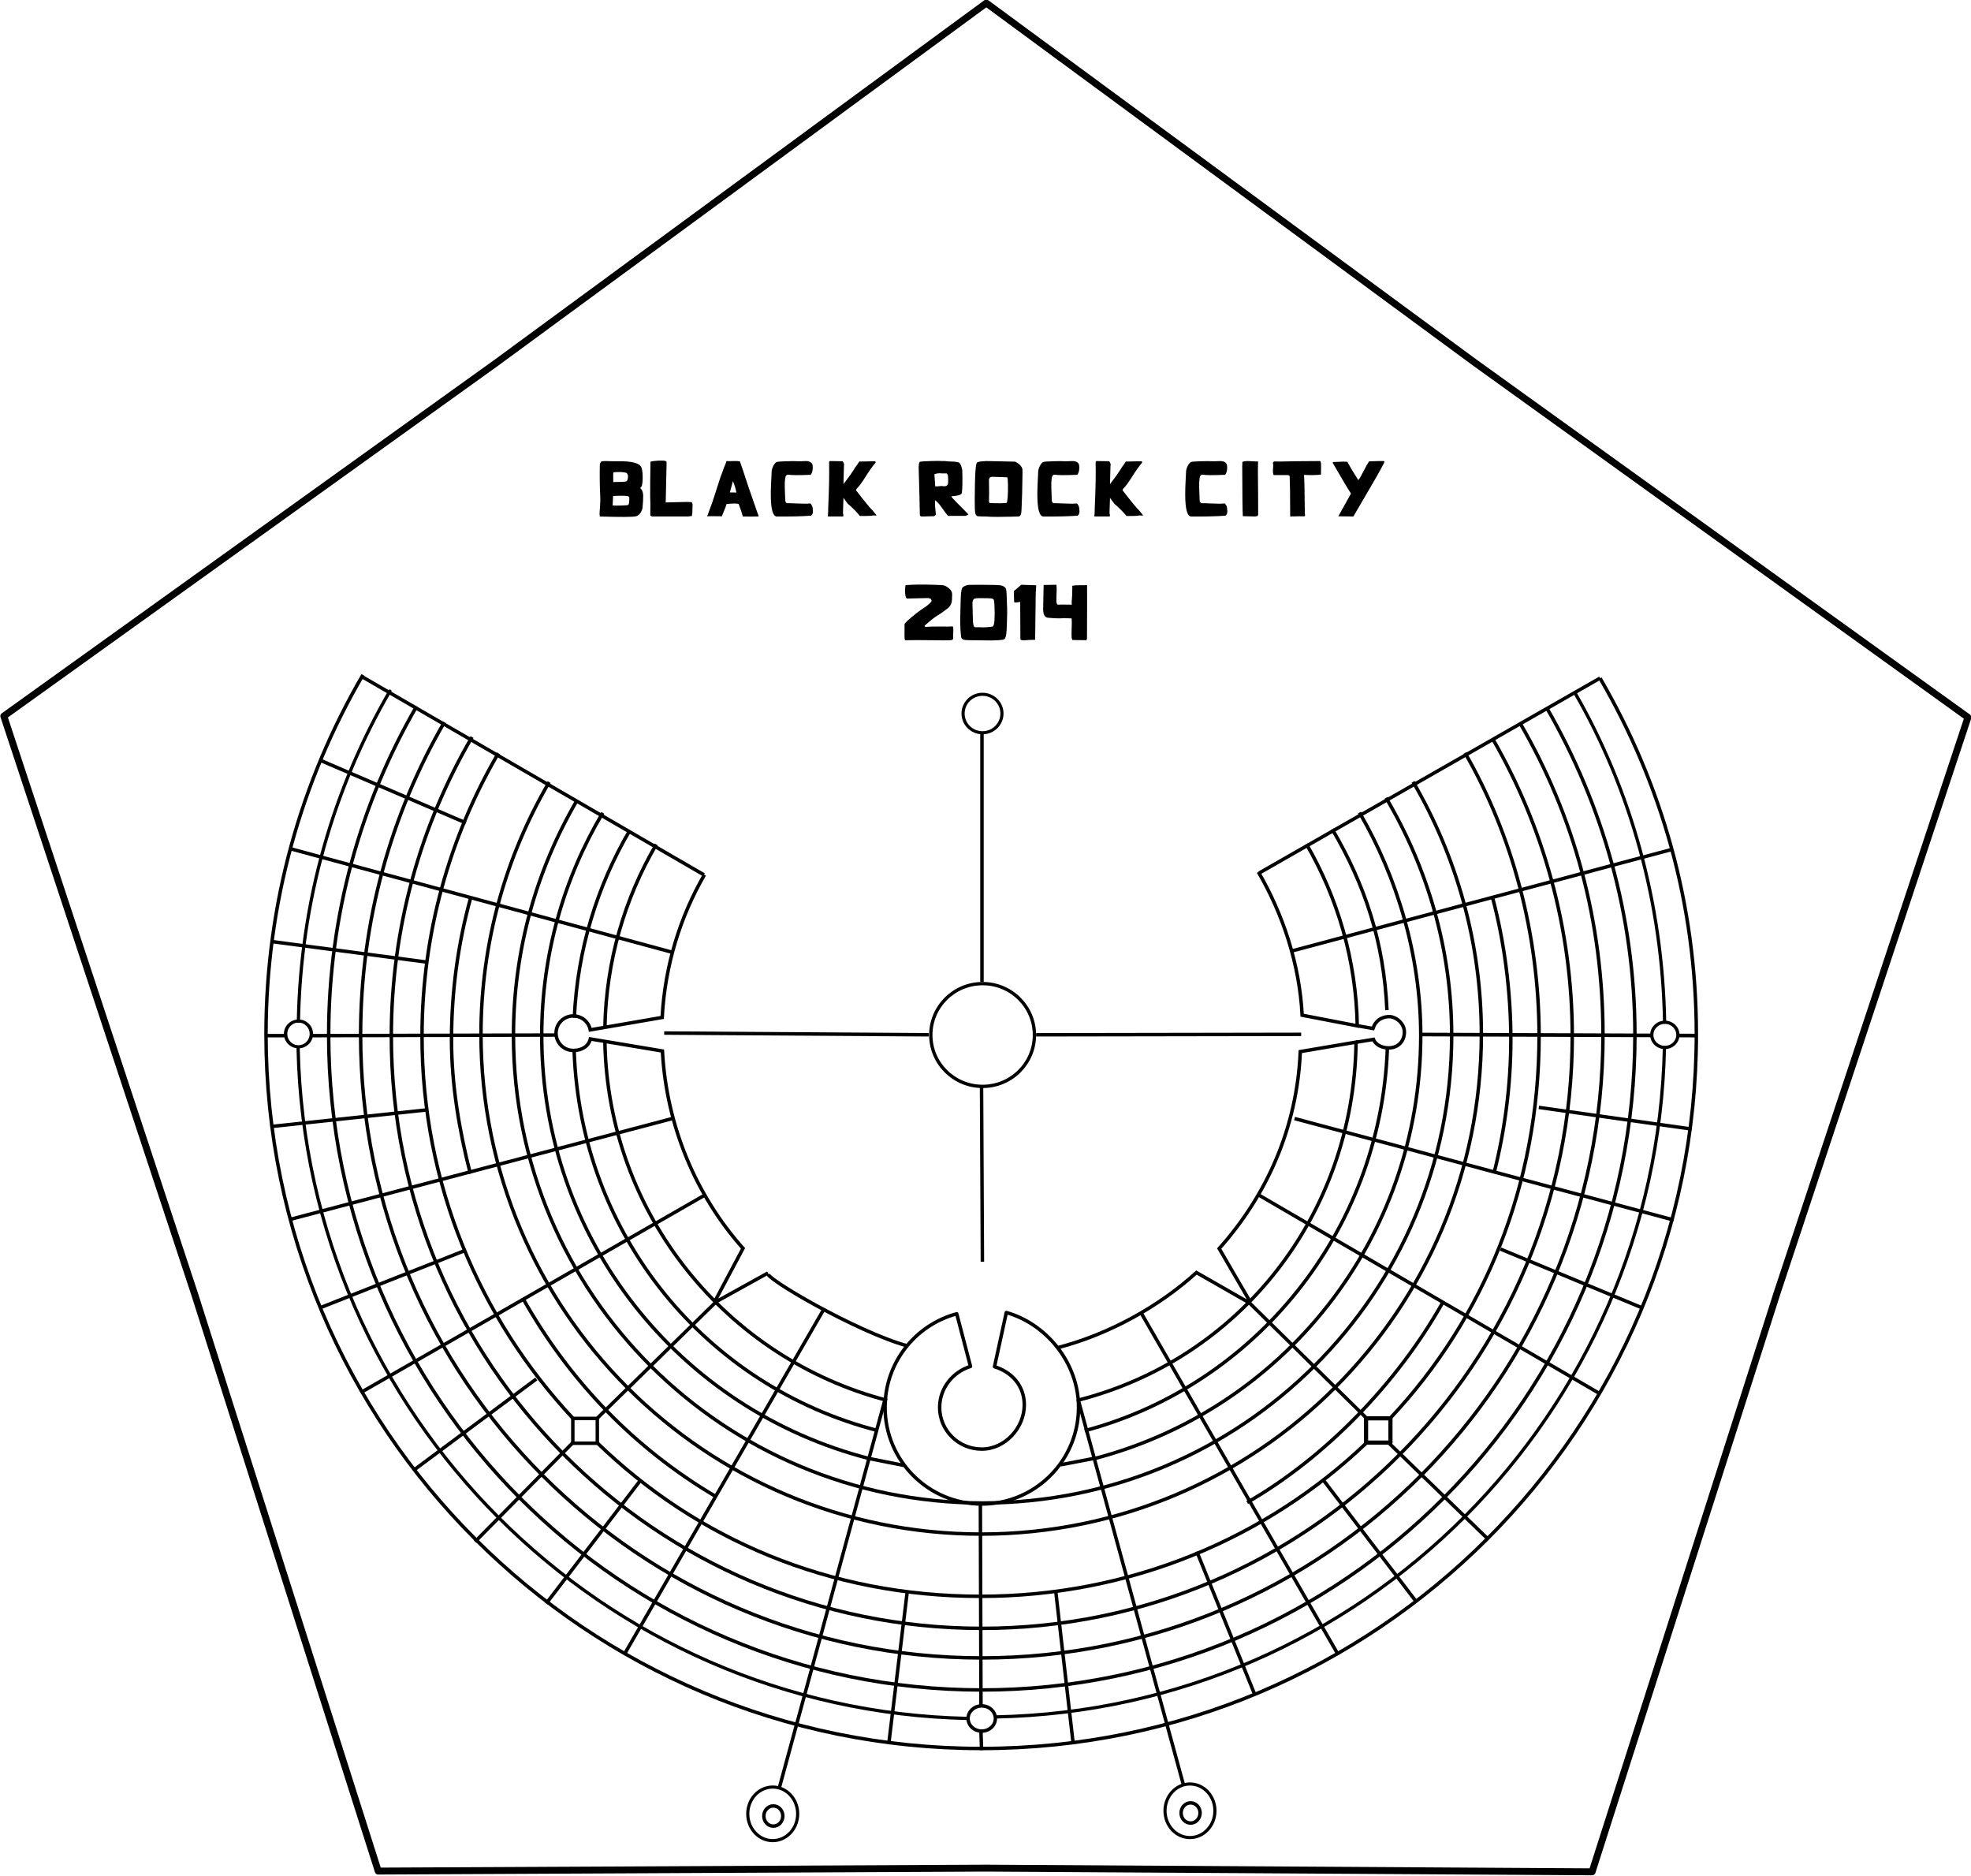 <?xml version="1.0" encoding="UTF-8" standalone="no"?>
<!-- Created with Inkscape (http://www.inkscape.org/) -->

<svg
   xmlns:dc="http://purl.org/dc/elements/1.1/"
   xmlns:cc="http://creativecommons.org/ns#"
   xmlns:rdf="http://www.w3.org/1999/02/22-rdf-syntax-ns#"
   xmlns:svg="http://www.w3.org/2000/svg"
   xmlns="http://www.w3.org/2000/svg"
   xmlns:sodipodi="http://sodipodi.sourceforge.net/DTD/sodipodi-0.dtd"
   xmlns:inkscape="http://www.inkscape.org/namespaces/inkscape"
   width="569.09"
   height="541.536"
   id="svg2"
   version="1.1"
   inkscape:version="0.48.2 r9819"
   sodipodi:docname="brc.svg">
  <defs
     id="defs4" />
  <sodipodi:namedview
     id="base"
     pagecolor="#ffffff"
     bordercolor="#666666"
     borderopacity="1.0"
     inkscape:pageopacity="0.0"
     inkscape:pageshadow="2"
     inkscape:zoom="2"
     inkscape:cx="193.97826"
     inkscape:cy="471.88607"
     inkscape:document-units="px"
     inkscape:current-layer="layer1"
     showgrid="false"
     inkscape:snap-global="false"
     inkscape:window-width="1231"
     inkscape:window-height="756"
     inkscape:window-x="49"
     inkscape:window-y="0"
     inkscape:window-maximized="1"
     showguides="true"
     inkscape:guide-bbox="true"
     fit-margin-top="0"
     fit-margin-left="0"
     fit-margin-right="0"
     fit-margin-bottom="0" />
  <g
     inkscape:label="Layer 1"
     inkscape:groupmode="layer"
     id="layer1"
     transform="translate(68.276,-403.649)">
    <g
       id="g4227">
      <path
         sodipodi:nodetypes="ccccccccccsccccccsccccssscccc"
         inkscape:connector-curvature="0"
         id="path3778"
         d="m 308.943,647.335 c 8.992,15.483 14.34,33.453 14.668,52.44 l -15.913,-3.065 c -0.768,-14.809 -5.556,-29.157 -12.642,-41.341 m -173.849,-7.952 c -9.128,15.604 -14.488,33.68 -14.833,52.98 m 1.5e-4,3.975 c 0.893,49.829 35.219,91.497 81.498,103.523 m 55.236,-0.083 c 46.343,-11.853 79.506,-53.24 80.152,-103.326 l -16.105,2.731 c -0.923,22.083 -9.748,41.559 -23.413,56.853 l 8.631,14.837 m -0.357,0.58 -14.836,-8.49 c -10.827,9.831 -25.182,17.786 -39.852,21.627 m -43.663,-0.478 c -14.312,-3.882 -42.056,-19.992 -40.198,-21.02 l -15.252,8.442 m -3.1,-123.398 c -7.058,12.239 -11.399,26.244 -12.197,41.188 l -20.757,3.588 c -0.432,-2.275 -2.465,-4.031 -4.907,-4.031 -2.753,0 -4.986,2.232 -4.986,4.986 0,2.753 2.232,4.986 4.986,4.986 2.305,0 4.371,-1.059 4.927,-3.321 l 20.803,3.477 c 1.162,21.683 9.718,41.765 23.276,56.969 l -8.041,15.114"
         style="fill:none;stroke:#000000;stroke-width:1;stroke-miterlimit:4;stroke-opacity:1;stroke-dasharray:none" />
      <path
         sodipodi:nodetypes="csccsc"
         inkscape:connector-curvature="0"
         id="path3782"
         d="m 324.249,638.226 c 10.848,18.619 17.691,41.259 17.691,64.334 0,58.784 -39.904,108.1 -94.5,122.22 m -64.655,-0.063 C 128.004,810.723 88.14,761.475 88.14,702.56 c 0,-23.467 6.424,-45.441 17.617,-64.271"
         style="fill:none;stroke:#000000;stroke-width:1;stroke-miterlimit:4;stroke-opacity:1;stroke-dasharray:none" />
      <path
         sodipodi:nodetypes="csssc"
         inkscape:connector-curvature="0"
         id="path3790"
         d="m 331.914,633.958 c 11.885,20.074 18.956,43.608 18.956,68.603 0,74.537 -60.641,134.961 -135.445,134.961 -74.804,0 -135.445,-60.424 -135.445,-134.961 0,-24.734 6.677,-47.913 18.333,-67.847"
         style="fill:none;stroke:#000000;stroke-width:1;stroke-miterlimit:4;stroke-opacity:1;stroke-dasharray:none" />
      <path
         sodipodi:nodetypes="csssc"
         inkscape:connector-curvature="0"
         id="path3792"
         d="m 339.724,629.342 c 12.454,21.328 19.716,46.388 19.716,72.861 0,79.691 -64.659,144.292 -144.419,144.292 -79.761,0 -144.419,-64.602 -144.419,-144.292 0,-26.545 7.174,-51.416 19.691,-72.783"
         style="fill:none;stroke:#000000;stroke-width:1;stroke-miterlimit:4;stroke-opacity:1;stroke-dasharray:none" />
      <path
         sodipodi:nodetypes="csccccccsc"
         inkscape:connector-curvature="0"
         id="path3794"
         d="m 362.553,662.309 c 3.511,12.937 5.398,27.553 5.398,41.501 0,13.108 -1.766,26.337 -4.851,38.481 m -14.786,37.306 c -13.176,23.407 -34.032,44.852 -56.486,57.761 M 138.26,835.564 C 114.879,821.729 96.133,802.319 82.626,778.318 M 67.519,742.45 c -3.132,-12.23 -5.429,-25.429 -5.429,-38.64 0,-14.188 1.921,-27.926 5.517,-40.967"
         style="fill:none;stroke:#000000;stroke-width:1;stroke-miterlimit:4;stroke-opacity:1;stroke-dasharray:none" />
      <path
         sodipodi:nodetypes="csccsccsc"
         inkscape:connector-curvature="0"
         id="path3800"
         d="m 354.738,621.006 c 13.672,23.756 21.369,52.334 21.369,81.734 0,42.916 -15.825,81.416 -42.909,110.23 m -6.891,7.162 c -28.937,27.658 -68.334,44.329 -111.466,44.329 -43.577,0 -81.914,-16.362 -110.785,-44.408 m -6.972,-7.044 C 70.125,784.103 53.577,745.442 53.577,702.74 c 0,-29.78 8.027,-57.68 22.028,-81.643"
         style="fill:none;stroke:#000000;stroke-width:1;stroke-miterlimit:4;stroke-opacity:1;stroke-dasharray:none" />
      <path
         sodipodi:nodetypes="csssc"
         inkscape:connector-curvature="0"
         id="path3802"
         d="m 362.649,616.823 c 14.57,25.188 23.038,54.701 23.038,85.916 0,94.424 -76.33,170.97 -170.487,170.97 -94.158,0 -170.487,-76.546 -170.487,-170.97 0,-31.491 8.49,-60.994 23.3,-86.332"
         style="fill:none;stroke:#000000;stroke-width:1;stroke-miterlimit:4;stroke-opacity:1;stroke-dasharray:none" />
      <path
         sodipodi:nodetypes="csssc"
         inkscape:connector-curvature="0"
         id="path3804"
         d="m 370.74,612.614 c 15.383,26.533 23.814,56.866 23.814,89.768 0,99.335 -80.3,179.862 -179.355,179.862 -99.055,0 -179.355,-80.527 -179.355,-179.862 0,-32.891 8.804,-63.72 24.177,-90.247"
         style="fill:none;stroke:#000000;stroke-width:1;stroke-miterlimit:4;stroke-opacity:1;stroke-dasharray:none" />
      <path
         sodipodi:nodetypes="csssc"
         inkscape:connector-curvature="0"
         id="path3806"
         d="m 378.383,608.105 c 15.991,27.781 25.393,59.894 25.393,94.277 0,104.443 -84.429,189.11 -188.577,189.11 -104.148,0 -188.577,-84.668 -188.577,-189.11 0,-34.545 9.236,-66.926 25.367,-94.796"
         style="fill:none;stroke:#000000;stroke-width:1;stroke-miterlimit:4;stroke-opacity:1;stroke-dasharray:none" />
      <path
         sodipodi:nodetypes="csssc"
         inkscape:connector-curvature="0"
         id="path3810"
         d="m 393.712,599.442 c 17.678,30.395 27.8,65.082 27.8,102.762 0,113.872 -92.449,206.183 -206.491,206.183 -114.042,0 -206.491,-92.311 -206.491,-206.183 0,-37.81 10.193,-73.244 27.984,-103.71"
         style="fill:none;stroke:#000000;stroke-width:1;stroke-miterlimit:4;stroke-opacity:1;stroke-dasharray:none" />
      <path
         inkscape:connector-curvature="0"
         id="path3844"
         d="m 295.321,655.648 98.393,-56.25 0,0"
         style="fill:none;stroke:#000000;stroke-width:1;stroke-linecap:butt;stroke-linejoin:miter;stroke-miterlimit:4;stroke-opacity:1;stroke-dasharray:none" />
      <path
         inkscape:connector-curvature="0"
         id="path3846"
         d="M 304.786,678.148 414.429,648.862"
         style="fill:none;stroke:#000000;stroke-width:1;stroke-linecap:butt;stroke-linejoin:miter;stroke-miterlimit:4;stroke-opacity:1;stroke-dasharray:none" />
      <path
         sodipodi:nodetypes="cccc"
         inkscape:connector-curvature="0"
         id="path3848"
         d="m 342.132,702.28 66.421,0.257 m 7.999,0.03 4.907,0.02"
         style="fill:none;stroke:#000000;stroke-width:1.05;stroke-linecap:butt;stroke-linejoin:miter;stroke-miterlimit:4;stroke-opacity:1;stroke-dasharray:none" />
      <path
         inkscape:connector-curvature="0"
         id="path3850"
         d="m 376.036,723.326 44.107,6.25"
         style="fill:none;stroke:#000000;stroke-width:1;stroke-linecap:butt;stroke-linejoin:miter;stroke-miterlimit:4;stroke-opacity:1;stroke-dasharray:none" />
      <path
         inkscape:connector-curvature="0"
         id="path3852"
         d="M 414.964,755.826 305.5,726.541"
         style="fill:none;stroke:#000000;stroke-width:1;stroke-linecap:butt;stroke-linejoin:miter;stroke-miterlimit:4;stroke-opacity:1;stroke-dasharray:none" />
      <path
         inkscape:connector-curvature="0"
         id="path3854"
         d="m 364.964,764.219 40.893,16.964"
         style="fill:none;stroke:#000000;stroke-width:1;stroke-linecap:butt;stroke-linejoin:miter;stroke-miterlimit:4;stroke-opacity:1;stroke-dasharray:none" />
      <path
         inkscape:connector-curvature="0"
         id="path3856"
         d="m 393.714,806.005 -98.75,-57.5"
         style="fill:none;stroke:#000000;stroke-width:1;stroke-linecap:butt;stroke-linejoin:miter;stroke-miterlimit:4;stroke-opacity:1;stroke-dasharray:none" />
      <path
         sodipodi:nodetypes="cc"
         inkscape:connector-curvature="0"
         id="path3858"
         d="m 291.75,779.041 34.584,34.043"
         style="fill:none;stroke:#000000;stroke-width:1;stroke-linecap:butt;stroke-linejoin:miter;stroke-miterlimit:4;stroke-opacity:1;stroke-dasharray:none" />
      <path
         inkscape:connector-curvature="0"
         id="path3860"
         d="m 332.821,820.291 28.571,27.679"
         style="fill:none;stroke:#000000;stroke-width:1;stroke-linecap:butt;stroke-linejoin:miter;stroke-miterlimit:4;stroke-opacity:1;stroke-dasharray:none" />
      <path
         inkscape:connector-curvature="0"
         id="path3862"
         d="M 313.893,831.005 340.5,865.826"
         style="fill:none;stroke:#000000;stroke-width:1;stroke-linecap:butt;stroke-linejoin:miter;stroke-miterlimit:4;stroke-opacity:1;stroke-dasharray:none" />
      <path
         inkscape:connector-curvature="0"
         id="path3864"
         d="M 317.821,880.826 261.393,782.969"
         style="fill:none;stroke:#000000;stroke-width:1;stroke-linecap:butt;stroke-linejoin:miter;stroke-miterlimit:4;stroke-opacity:1;stroke-dasharray:none" />
      <path
         sodipodi:nodetypes="cc"
         inkscape:connector-curvature="0"
         id="path3866"
         d="M 273.482,919.112 243.009,807.603"
         style="fill:none;stroke:#000000;stroke-width:1;stroke-linecap:butt;stroke-linejoin:miter;stroke-miterlimit:4;stroke-opacity:1;stroke-dasharray:none" />
      <path
         inkscape:connector-curvature="0"
         id="path3868"
         d="m 277.286,851.541 16.786,41.429"
         style="fill:none;stroke:#000000;stroke-width:1;stroke-linecap:butt;stroke-linejoin:miter;stroke-miterlimit:4;stroke-opacity:1;stroke-dasharray:none" />
      <path
         inkscape:connector-curvature="0"
         id="path3870"
         d="m 236.571,863.148 5,43.75"
         style="fill:none;stroke:#000000;stroke-width:1;stroke-linecap:butt;stroke-linejoin:miter;stroke-miterlimit:4;stroke-opacity:1;stroke-dasharray:none" />
      <path
         sodipodi:nodetypes="cc"
         inkscape:connector-curvature="0"
         id="path3872"
         d="m 214.786,837.612 0.179,58.571"
         style="fill:none;stroke:#000000;stroke-width:1;stroke-linecap:butt;stroke-linejoin:miter;stroke-miterlimit:4;stroke-opacity:1;stroke-dasharray:none" />
      <path
         inkscape:connector-curvature="0"
         id="path3874"
         d="m 215.143,908.862 -0.179,-5.179"
         style="fill:none;stroke:#000000;stroke-width:1;stroke-linecap:butt;stroke-linejoin:miter;stroke-miterlimit:4;stroke-opacity:1;stroke-dasharray:none" />
      <path
         inkscape:connector-curvature="0"
         id="path3876"
         d="m 188.357,906.898 5.357,-44.107"
         style="fill:none;stroke:#000000;stroke-width:1;stroke-linecap:butt;stroke-linejoin:miter;stroke-miterlimit:4;stroke-opacity:1;stroke-dasharray:none" />
      <path
         sodipodi:nodetypes="cc"
         inkscape:connector-curvature="0"
         id="path3878"
         d="M 156.679,919.969 187.259,807.657"
         style="fill:none;stroke:#000000;stroke-width:1;stroke-linecap:butt;stroke-linejoin:miter;stroke-miterlimit:4;stroke-opacity:1;stroke-dasharray:none" />
      <path
         sodipodi:nodetypes="cc"
         inkscape:connector-curvature="0"
         id="path3880"
         d="m 169.51,781.725 -57.403,99.28"
         style="fill:none;stroke:#000000;stroke-width:1;stroke-linecap:butt;stroke-linejoin:miter;stroke-miterlimit:4;stroke-opacity:1;stroke-dasharray:none" />
      <path
         inkscape:connector-curvature="0"
         id="path3882"
         d="M 89.429,866.541 116.75,830.826"
         style="fill:none;stroke:#000000;stroke-width:1;stroke-linecap:butt;stroke-linejoin:miter;stroke-miterlimit:4;stroke-opacity:1;stroke-dasharray:none" />
      <path
         inkscape:connector-curvature="0"
         id="path3884"
         d="M 68.893,848.684 97.464,819.755"
         style="fill:none;stroke:#000000;stroke-width:1;stroke-linecap:butt;stroke-linejoin:miter;stroke-miterlimit:4;stroke-opacity:1;stroke-dasharray:none" />
      <path
         inkscape:connector-curvature="0"
         id="path3886"
         d="M 104.25,812.969 138.536,779.398"
         style="fill:none;stroke:#000000;stroke-width:1;stroke-linecap:butt;stroke-linejoin:miter;stroke-miterlimit:4;stroke-opacity:1;stroke-dasharray:none" />
      <path
         inkscape:connector-curvature="0"
         id="path3888"
         d="M 51.036,828.148 86.571,801.719"
         style="fill:none;stroke:#000000;stroke-width:1;stroke-linecap:butt;stroke-linejoin:miter;stroke-miterlimit:4;stroke-opacity:1;stroke-dasharray:none" />
      <path
         inkscape:connector-curvature="0"
         id="path3890"
         d="M 135.143,748.684 35.857,805.648"
         style="fill:none;stroke:#000000;stroke-width:1;stroke-linecap:butt;stroke-linejoin:miter;stroke-miterlimit:4;stroke-opacity:1;stroke-dasharray:none" />
      <path
         inkscape:connector-curvature="0"
         id="path3892"
         d="M 24.071,781.184 65.679,764.755"
         style="fill:none;stroke:#000000;stroke-width:1;stroke-linecap:butt;stroke-linejoin:miter;stroke-miterlimit:4;stroke-opacity:1;stroke-dasharray:none" />
      <path
         inkscape:connector-curvature="0"
         id="path3894"
         d="M 15.5,755.648 125.857,726.541"
         style="fill:none;stroke:#000000;stroke-width:1;stroke-linecap:butt;stroke-linejoin:miter;stroke-miterlimit:4;stroke-opacity:1;stroke-dasharray:none" />
      <path
         inkscape:connector-curvature="0"
         id="path3896"
         d="m 9.786,728.862 45.179,-4.821"
         style="fill:none;stroke:#000000;stroke-width:1;stroke-linecap:butt;stroke-linejoin:miter;stroke-miterlimit:4;stroke-opacity:1;stroke-dasharray:none" />
      <path
         sodipodi:nodetypes="cc"
         inkscape:connector-curvature="0"
         id="path3898"
         d="m 8.536,702.612 5.946,-0.009"
         style="fill:none;stroke:#000000;stroke-width:1;stroke-linecap:butt;stroke-linejoin:miter;stroke-miterlimit:4;stroke-opacity:1;stroke-dasharray:none" />
      <path
         inkscape:connector-curvature="0"
         id="path3900"
         d="m 21.75,702.612 70.893,-0.179"
         style="fill:none;stroke:#000000;stroke-width:1;stroke-linecap:butt;stroke-linejoin:miter;stroke-miterlimit:4;stroke-opacity:1;stroke-dasharray:none" />
      <path
         inkscape:connector-curvature="0"
         id="path3902"
         d="m 10.321,675.469 44.464,5.893"
         style="fill:none;stroke:#000000;stroke-width:1;stroke-linecap:butt;stroke-linejoin:miter;stroke-miterlimit:4;stroke-opacity:1;stroke-dasharray:none" />
      <path
         inkscape:connector-curvature="0"
         id="path3904"
         d="M 15.679,648.684 125.679,678.505"
         style="fill:none;stroke:#000000;stroke-width:1;stroke-linecap:butt;stroke-linejoin:miter;stroke-miterlimit:4;stroke-opacity:1;stroke-dasharray:none" />
      <path
         inkscape:connector-curvature="0"
         id="path3906"
         d="m 24.25,623.148 41.964,18.036"
         style="fill:none;stroke:#000000;stroke-width:1;stroke-linecap:butt;stroke-linejoin:miter;stroke-miterlimit:4;stroke-opacity:1;stroke-dasharray:none" />
      <path
         inkscape:connector-curvature="0"
         id="path3908"
         d="m 36.036,598.862 98.929,57.321"
         style="fill:none;stroke:#000000;stroke-width:1;stroke-linecap:butt;stroke-linejoin:miter;stroke-miterlimit:4;stroke-opacity:1;stroke-dasharray:none" />
      <path
         sodipodi:nodetypes="ccssscccccccccc"
         inkscape:connector-curvature="0"
         d="m 323.312,704.51 4.972,-0.815 c 0.776,1.9 3.023,2.533 4.648,2.45 2.63,-0.135 4.204,-1.981 4.283,-4.425 0.09,-2.774 -2.668,-4.786 -4.709,-4.599 -1.932,0.177 -3.606,1.114 -4.368,3.417 l -4.469,-0.782 m -7.275,-56.737 c 9.419,16.047 14.891,32.432 15.785,52.223 m 0.115,11.293 c -2.006,52.655 -38.343,97.074 -87.376,110.123 m -59.747,-0.049 C 135.649,803.935 99.37,760.108 97.502,707.092 m 0.049,-9.659 c 0.894,-19.643 6.604,-38.03 15.977,-54.009"
         style="fill:none;stroke:#000000;stroke-width:1;stroke-linecap:butt;stroke-linejoin:miter;stroke-miterlimit:4;stroke-opacity:1;stroke-dasharray:none"
         id="path3921" />
      <path
         transform="matrix(0.986,0,0,0.895,96.851,72.892)"
         d="m -76.295,703.032 c 0,2.293 -1.689,4.152 -3.772,4.152 -2.083,0 -3.772,-1.859 -3.772,-4.152 0,-2.293 1.689,-4.152 3.772,-4.152 2.083,0 3.772,1.859 3.772,4.152 z"
         sodipodi:ry="4.1517859"
         sodipodi:rx="3.7723215"
         sodipodi:cy="703.0318"
         sodipodi:cx="-80.066963"
         id="path3929"
         style="fill:none;stroke:#000000;stroke-width:1;stroke-linecap:round;stroke-linejoin:round;stroke-miterlimit:4;stroke-opacity:1;stroke-dasharray:none"
         sodipodi:type="arc" />
      <path
         sodipodi:nodetypes="sscsscccccccc"
         inkscape:connector-curvature="0"
         d="m 416.186,702.383 c 0,2.007 -1.686,3.634 -3.767,3.634 -2.08,0 -3.767,-1.627 -3.767,-3.634 0,-2.007 1.686,-3.634 3.767,-3.634 2.08,0 3.767,1.627 3.767,3.634 z m -29.73,-98.739 c 16.114,27.983 25.292,60.67 25.894,95.137 m -0.053,7.205 C 410.12,811.7 325.029,897.159 219.223,899.275 m -7.998,0.438 C 105.546,897.512 20.058,811.902 17.802,706.318 m 0.08,-7.857 c 0.63,-34.652 10.106,-67.211 26.41,-95.293"
         style="fill:none;stroke:#000000;stroke-width:0.936;stroke-linecap:round;stroke-linejoin:round;stroke-miterlimit:4;stroke-opacity:1"
         id="path3931" />
      <path
         sodipodi:nodetypes="cssssccssscc"
         inkscape:connector-curvature="0"
         id="path3935"
         d="m 207.962,782.904 c -11.915,3.19 -20.688,14.061 -20.688,26.982 0,15.425 12.504,27.929 27.929,27.929 9.202,0 17.365,-4.45 22.453,-11.316 3.441,-4.643 5.476,-10.391 5.476,-16.614 0,-12.754 -9.256,-24.086 -20.853,-27.348 l -3.41,15.637 c 5.146,1.6 8.603,5.617 8.603,11.032 0,6.647 -5.569,12.754 -12.285,12.754 -6.716,0 -12.16,-5.388 -12.16,-12.035 0,-5.55 3.796,-10.222 8.909,-11.837 z"
         style="fill:none;stroke:#000000;stroke-width:1.003;stroke-linecap:round;stroke-linejoin:round;stroke-miterlimit:4;stroke-opacity:1" />
      <path
         inkscape:connector-curvature="0"
         id="path3943"
         d="m 182.781,824.706 9.875,1.969"
         style="fill:none;stroke:#000000;stroke-width:1px;stroke-linecap:butt;stroke-linejoin:miter;stroke-opacity:1" />
      <path
         sodipodi:nodetypes="cc"
         inkscape:connector-curvature="0"
         id="path3945"
         d="m 247.438,824.675 -9.469,1.812"
         style="fill:none;stroke:#000000;stroke-width:1px;stroke-linecap:butt;stroke-linejoin:miter;stroke-opacity:1" />
      <rect
         y="813.081"
         x="326.145"
         height="6.998"
         width="7.043"
         id="rect3947"
         style="fill:none;stroke:#000000;stroke-width:1.205;stroke-linecap:round;stroke-linejoin:round;stroke-miterlimit:4;stroke-opacity:1;stroke-dasharray:none" />
      <rect
         y="813.111"
         x="97.116"
         height="7.159"
         width="7.071"
         id="rect3949"
         style="fill:none;stroke:#000000;stroke-width:1;stroke-linecap:round;stroke-linejoin:round;stroke-miterlimit:4;stroke-opacity:1;stroke-dasharray:none" />
      <path
         transform="matrix(0.969,0,0,1.002,101.612,-2.763)"
         d="m 121.269,900.688 c 0,2.001 -1.82,3.624 -4.066,3.624 -2.246,0 -4.066,-1.622 -4.066,-3.624 0,-2.001 1.82,-3.624 4.066,-3.624 2.246,0 4.066,1.622 4.066,3.624 z"
         sodipodi:ry="3.6239223"
         sodipodi:rx="4.0658641"
         sodipodi:cy="900.68781"
         sodipodi:cx="117.20295"
         id="path3951"
         style="fill:none;stroke:#000000;stroke-width:1;stroke-linecap:round;stroke-linejoin:round;stroke-miterlimit:4;stroke-opacity:1;stroke-dasharray:none"
         sodipodi:type="arc" />
      <path
         transform="matrix(0.906,0,0,0.902,103.421,90.355)"
         d="m 64.7,927.823 c 0,4.735 -3.562,8.574 -7.955,8.574 -4.393,0 -7.955,-3.839 -7.955,-8.574 0,-4.735 3.562,-8.574 7.955,-8.574 4.393,0 7.955,3.839 7.955,8.574 z"
         sodipodi:ry="8.5736694"
         sodipodi:rx="7.9549513"
         sodipodi:cy="927.823"
         sodipodi:cx="56.745319"
         id="path3964"
         style="fill:none;stroke:#000000;stroke-width:1;stroke-linecap:round;stroke-linejoin:round;stroke-miterlimit:4;stroke-opacity:1;stroke-dasharray:none"
         sodipodi:type="arc" />
      <path
         transform="translate(98,-1)"
         d="m 59.751,928.884 c 0,1.611 -1.227,2.917 -2.74,2.917 -1.513,0 -2.74,-1.306 -2.74,-2.917 0,-1.611 1.227,-2.917 2.74,-2.917 1.513,0 2.74,1.306 2.74,2.917 z"
         sodipodi:ry="2.9168155"
         sodipodi:rx="2.7400389"
         sodipodi:cy="928.88367"
         sodipodi:cx="57.010483"
         id="path3966"
         style="fill:none;stroke:#000000;stroke-width:1;stroke-linecap:round;stroke-linejoin:round;stroke-miterlimit:4;stroke-opacity:1;stroke-dasharray:none"
         sodipodi:type="arc" />
      <path
         sodipodi:type="arc"
         style="fill:none;stroke:#000000;stroke-width:1;stroke-linecap:round;stroke-linejoin:round;stroke-miterlimit:4;stroke-opacity:1;stroke-dasharray:none"
         id="path4018"
         sodipodi:cx="56.745319"
         sodipodi:cy="927.823"
         sodipodi:rx="7.9549513"
         sodipodi:ry="8.5736694"
         d="m 64.7,927.823 c 0,4.735 -3.562,8.574 -7.955,8.574 -4.393,0 -7.955,-3.839 -7.955,-8.574 0,-4.735 3.562,-8.574 7.955,-8.574 4.393,0 7.955,3.839 7.955,8.574 z"
         transform="matrix(0.906,0,0,0.902,223.895,89.471)" />
      <path
         transform="translate(218.473,-1.884)"
         sodipodi:type="arc"
         style="fill:none;stroke:#000000;stroke-width:1;stroke-linecap:round;stroke-linejoin:round;stroke-miterlimit:4;stroke-opacity:1;stroke-dasharray:none"
         id="path4020"
         sodipodi:cx="57.010483"
         sodipodi:cy="928.88367"
         sodipodi:rx="2.7400389"
         sodipodi:ry="2.9168155"
         d="m 59.751,928.884 c 0,1.611 -1.227,2.917 -2.74,2.917 -1.513,0 -2.74,-1.306 -2.74,-2.917 0,-1.611 1.227,-2.917 2.74,-2.917 1.513,0 2.74,1.306 2.74,2.917 z" />
      <path
         transform="matrix(0.907,0,0,0.888,109.005,67.511)"
         d="m 123.5,610.487 c 0,3.452 -2.77,6.25 -6.188,6.25 -3.417,0 -6.188,-2.798 -6.188,-6.25 0,-3.452 2.77,-6.25 6.188,-6.25 3.417,0 6.188,2.798 6.188,6.25 z"
         sodipodi:ry="6.25"
         sodipodi:rx="6.1875"
         sodipodi:cy="610.48718"
         sodipodi:cx="117.3125"
         id="path4022"
         style="fill:none;stroke:#000000;stroke-width:1;stroke-linecap:round;stroke-linejoin:round;stroke-miterlimit:4;stroke-opacity:1;stroke-dasharray:none"
         sodipodi:type="arc" />
      <path
         id="path4024"
         d="m 230.396,702.425 c 0,8.192 -6.697,14.834 -14.959,14.834 -8.261,0 -14.959,-6.641 -14.959,-14.834 0,-8.192 6.697,-14.834 14.959,-14.834 8.261,0 14.959,6.641 14.959,14.834 z"
         style="fill:none;stroke:#000000;stroke-width:0.958;stroke-linecap:round;stroke-linejoin:round;stroke-miterlimit:4;stroke-opacity:1"
         inkscape:connector-curvature="0" />
      <path
         inkscape:connector-curvature="0"
         id="path4026"
         d="m 215.125,717.112 0.25,50.75"
         style="fill:none;stroke:#000000;stroke-width:1px;stroke-linecap:butt;stroke-linejoin:miter;stroke-opacity:1" />
      <path
         sodipodi:nodetypes="cc"
         inkscape:connector-curvature="0"
         id="path4028"
         d="m 230.875,702.362 76.531,-0.125"
         style="fill:none;stroke:#000000;stroke-width:1px;stroke-linecap:butt;stroke-linejoin:miter;stroke-opacity:1" />
      <path
         inkscape:connector-curvature="0"
         id="path4030"
         d="m 199.875,702.362 -76.375,-0.5"
         style="fill:none;stroke:#000000;stroke-width:1px;stroke-linecap:butt;stroke-linejoin:miter;stroke-opacity:1" />
      <path
         inkscape:connector-curvature="0"
         id="path4036"
         d="m 215.25,615.112 0,72"
         style="fill:none;stroke:#000000;stroke-width:1px;stroke-linecap:butt;stroke-linejoin:miter;stroke-opacity:1" />
    </g>
    <g
       style="font-size:28.574px;font-style:normal;font-variant:normal;font-weight:normal;font-stretch:normal;text-align:center;line-height:125%;letter-spacing:0px;word-spacing:0px;text-anchor:middle;fill:#000000;fill-opacity:1;stroke:none;font-family:BadBlocks TT;-inkscape-font-specification:BadBlocks TT"
       id="text4197">
      <path
         d="m 116.72,538.255 c 0.381,0.438 0.571,1.581 0.571,3.429 -2e-5,0.381 -0.019,0.724 -0.057,1.029 -0.057,0.552 -0.114,0.914 -0.171,1.086 -0.095,0.305 -0.257,0.533 -0.486,0.686 0.533,0.533 0.819,1.257 0.857,2.172 0.019,0.8 -0.048,2.038 -0.2,3.715 -0.343,1.238 -0.962,2.01 -1.857,2.314 -0.972,0.229 -4.467,0.248 -10.487,0.057 -0.038,-0.248 -0.057,-0.524 -0.057,-0.829 0,-0.305 0.048,-1.076 0.143,-2.314 0.095,-1.086 0.114,-2 0.057,-2.743 -0.152,-2.838 -0.19,-5.905 -0.114,-9.201 0.133,-0.457 0.314,-0.733 0.543,-0.829 0.076,-0.038 0.467,-0.067 1.172,-0.086 0.533,0.038 1.162,0.057 1.886,0.057 l 2.343,0 c 3.238,0.019 5.191,0.505 5.858,1.457 m -4.058,1.914 c -0.876,-0.267 -2.095,-0.333 -3.657,-0.2 -0.133,0.019 -0.21,0.191 -0.229,0.514 -0.019,0.229 -0.019,0.6 0,1.114 0.019,0.667 0.029,1.076 0.029,1.229 0.324,-0.038 0.933,-0.057 1.829,-0.057 0.762,0.019 1.372,-0.029 1.829,-0.143 0.248,-0.057 0.419,-0.305 0.514,-0.743 0.076,-0.324 0.095,-0.648 0.057,-0.972 0,-0.152 -0.124,-0.4 -0.371,-0.743 m 0.486,6.743 c -0.495,-0.171 -1.962,-0.2 -4.4,-0.086 l -0.143,2.743 c 1.238,0.076 2.667,0.048 4.286,-0.086 0.267,-0.019 0.429,-0.305 0.486,-0.857 0.019,-0.457 0.038,-0.905 0.057,-1.343 l -0.286,-0.371"
         style=""
         id="path4382" />
      <path
         d="m 123.941,536.741 0.257,0.257 -0.257,11.687 6.258,-0.143 1.086,0.057 c 0.19,0 0.324,0.21 0.4,0.629 -1e-5,1.791 -0.067,2.915 -0.2,3.372 l -1.086,0.143 -10.429,0 c -0.076,-0.019 -0.238,-0.114 -0.486,-0.286 0.057,-2.534 0.048,-4.334 -0.029,-5.4 -0.019,-2.838 0.01,-6.21 0.086,-10.115 0.4,-0.152 1.133,-0.257 2.2,-0.314 1.105,-0.057 1.838,-0.019 2.2,0.114"
         style=""
         id="path4384" />
      <path
         d="m 145.346,536.826 c 0.057,0.229 0.324,0.991 0.8,2.286 0.762,2.438 2.172,6.582 4.229,12.43 0.267,0.705 0.4,1.057 0.4,1.057 -1e-5,0.095 -0.133,0.143 -0.4,0.143 -1.162,0.038 -2.553,0.038 -4.172,0 -0.133,-0.61 -0.524,-1.791 -1.172,-3.543 -0.057,-0.133 -0.457,-0.2 -1.2,-0.2 -0.61,1e-5 -1.391,0.048 -2.343,0.143 -0.038,0.343 -0.486,1.524 -1.343,3.543 -2.686,-0.038 -4.096,-0.038 -4.229,0 0.248,-0.724 0.752,-2.105 1.514,-4.143 0.514,-1.638 1.314,-4.105 2.4,-7.401 0.114,-0.21 0.438,-1.086 0.972,-2.629 0.305,-0.648 0.533,-1.238 0.686,-1.772 0.324,0.038 0.972,0.038 1.943,0 0.838,-0.038 1.476,-0.01 1.914,0.086 m -2,5.715 c -0.191,0.629 -0.486,1.714 -0.886,3.257 l 1.886,0.029 c -0.191,-1.086 -0.524,-2.181 -1,-3.286"
         style=""
         id="path4386" />
      <path
         d="m 166.252,537.598 c 0.095,0.305 0.143,0.648 0.143,1.029 -1e-5,0.838 -0.191,1.533 -0.571,2.086 -3.486,0.133 -5.629,0.124 -6.429,-0.029 -0.4,-0.057 -0.686,0.124 -0.857,0.543 -0.076,0.229 -0.143,0.705 -0.2,1.429 -0.057,0.876 -0.019,2.686 0.114,5.429 -0.038,0.21 0.095,0.486 0.4,0.829 0.533,-0.019 1.372,10e-6 2.514,0.057 1.257,0.057 2.153,0.086 2.686,0.086 0.648,10e-6 1.2,-0.029 1.657,-0.086 0.495,0.533 0.724,1.124 0.686,1.772 0.038,0.171 0.057,0.333 0.057,0.486 -2e-5,0.591 -0.181,1.019 -0.543,1.286 -2.705,0.19 -5.953,0.267 -9.744,0.229 -1.257,0.152 -1.886,-1.991 -1.886,-6.429 0,-1.048 0.038,-2.314 0.114,-3.8 0.076,-1.41 0.114,-2.172 0.114,-2.286 -0.019,-0.705 0.143,-1.391 0.486,-2.057 0.305,-0.571 0.6,-0.943 0.886,-1.114 0.229,-0.133 1.162,-0.219 2.8,-0.257 1.505,-0.057 2.743,-0.057 3.715,0 0.286,0.019 0.648,0.01 1.086,-0.029 0.533,-0.019 0.857,-0.029 0.972,-0.029 0.876,1e-5 1.476,0.286 1.8,0.857"
         style=""
         id="path4388" />
      <path
         d="m 175.029,536.798 c 0.381,0.514 0.505,0.943 0.371,1.286 0,0.21 -0.048,1.981 -0.143,5.315 1.6,-2.076 2.772,-3.743 3.515,-5 0.171,-0.19 0.524,-0.695 1.057,-1.514 l 4.629,-0.086 c 0.095,0.191 0.095,0.362 0,0.514 -0.667,0.724 -1.581,2 -2.743,3.829 -1.086,1.753 -1.962,2.943 -2.629,3.572 l -0.229,0.429 c 2.629,3.41 4.2,5.324 4.715,5.743 l 1.172,1.429 0,0 0.029,0.057 c 0.038,0.057 -2e-5,0.095 -0.114,0.114 -0.038,0 -0.2,-0.01 -0.486,-0.029 -0.21,-0.019 -0.362,-0.019 -0.457,0 -0.648,0.133 -1.876,0.181 -3.686,0.143 -1.162,-1.372 -2.334,-2.543 -3.515,-3.515 l -1.257,-1.714 -0.143,4.429 c 0.171,0.591 0.171,0.905 0,0.943 l -4.372,0 c 0.095,-1.029 0.133,-1.867 0.114,-2.515 0.248,-5.391 0.333,-9.696 0.257,-12.915 -0.019,-0.286 0.048,-0.476 0.2,-0.571 l 3.715,0.057"
         style=""
         id="path4390" />
      <path
         d="m 204.63,536.741 c 0.248,0.076 0.876,0.124 1.886,0.143 0.952,0.019 1.638,0.114 2.057,0.286 0.229,0.095 0.448,0.41 0.657,0.943 0.21,0.514 0.324,1.019 0.343,1.514 0.076,3.2 0.029,5.324 -0.143,6.372 -0.152,0.495 -1.152,0.8 -3,0.914 -0.133,0.038 0.391,0.648 1.572,1.829 1.714,1.714 2.829,2.857 3.343,3.429 l -0.829,0.4 -5.029,0 c -0.457,-0.457 -1.076,-1.267 -1.857,-2.429 -0.648,-0.933 -1.276,-1.629 -1.886,-2.086 -0.038,0.305 -0.057,0.638 -0.057,1 0,0.438 0.038,1 0.114,1.686 0.076,0.781 0.124,1.267 0.143,1.457 -0.057,0.114 -0.229,0.267 -0.514,0.457 -1.333,0.057 -2.429,0.086 -3.286,0.086 -0.476,0.057 -0.752,-0.086 -0.829,-0.429 -0.057,-3.334 -0.162,-7.524 -0.314,-12.573 -0.095,-1.829 0.048,-2.772 0.429,-2.829 0.4,-0.057 1.391,-0.114 2.972,-0.171 1.753,-0.057 2.915,-0.057 3.486,0 l 0.743,0 m 0.429,3.572 c -0.438,0.019 -0.857,0.019 -1.257,0 -0.476,-0.038 -0.743,-0.057 -0.8,-0.057 -0.381,1e-5 -0.876,0.086 -1.486,0.257 0.038,0.686 0.114,1.857 0.229,3.515 0.248,0.019 0.448,0.029 0.6,0.029 0.171,10e-6 0.343,-0.019 0.514,-0.057 0.19,-0.038 0.381,-0.057 0.571,-0.057 0.19,10e-6 0.429,0.019 0.714,0.057 0.61,0.076 1.019,-0.095 1.229,-0.514 0.114,-0.229 0.152,-0.752 0.114,-1.572 -0.019,-0.8 -0.086,-1.238 -0.2,-1.314 l -0.229,-0.286"
         style=""
         id="path4392" />
      <path
         d="m 224.815,536.912 c 1.181,0.571 1.886,1.286 2.114,2.143 0.019,0.114 0.029,0.486 0.029,1.114 -2e-5,1.105 -0.038,3.115 -0.114,6.029 -0.057,1.505 -0.114,3.01 -0.171,4.515 -0.019,1.353 -0.314,2.029 -0.886,2.029 0.038,0 -0.676,0.019 -2.143,0.057 -1.467,0.038 -2.734,0.057 -3.8,0.057 -1.524,0 -2.715,-0.038 -3.572,-0.114 -0.4,0.019 -1.095,0 -2.086,-0.057 -0.438,-0.038 -0.724,-0.314 -0.857,-0.829 -0.133,-0.61 -0.19,-1.953 -0.171,-4.029 0.038,-3.524 0.076,-5.677 0.114,-6.458 0.095,-2.686 0.305,-4.115 0.629,-4.286 0.457,-0.152 0.905,-0.238 1.343,-0.257 0.781,-0.038 1.21,-0.067 1.286,-0.086 l 8.286,0.171 m -6.743,4.372 c -0.324,0.095 -0.495,0.152 -0.514,0.171 -0.019,10e-6 -0.114,0.181 -0.286,0.543 0.057,3.067 0.057,5.162 0,6.286 -0.019,0.286 0.076,0.486 0.286,0.6 2.248,0.076 3.838,0.057 4.772,-0.057 0.133,-0.019 0.248,-0.562 0.343,-1.629 0.076,-0.972 0.105,-2.181 0.086,-3.629 -0.038,-1.448 -0.114,-2.162 -0.229,-2.143 l -4.458,-0.143"
         style=""
         id="path4394" />
      <path
         d="m 243.211,537.598 c 0.095,0.305 0.143,0.648 0.143,1.029 -2e-5,0.838 -0.191,1.533 -0.571,2.086 -3.486,0.133 -5.629,0.124 -6.429,-0.029 -0.4,-0.057 -0.686,0.124 -0.857,0.543 -0.076,0.229 -0.143,0.705 -0.2,1.429 -0.057,0.876 -0.019,2.686 0.114,5.429 -0.038,0.21 0.095,0.486 0.4,0.829 0.533,-0.019 1.372,10e-6 2.515,0.057 1.257,0.057 2.153,0.086 2.686,0.086 0.648,10e-6 1.2,-0.029 1.657,-0.086 0.495,0.533 0.724,1.124 0.686,1.772 0.038,0.171 0.057,0.333 0.057,0.486 -10e-6,0.591 -0.181,1.019 -0.543,1.286 -2.705,0.19 -5.953,0.267 -9.744,0.229 -1.257,0.152 -1.886,-1.991 -1.886,-6.429 0,-1.048 0.038,-2.314 0.114,-3.8 0.076,-1.41 0.114,-2.172 0.114,-2.286 -0.019,-0.705 0.143,-1.391 0.486,-2.057 0.305,-0.571 0.6,-0.943 0.886,-1.114 0.229,-0.133 1.162,-0.219 2.8,-0.257 1.505,-0.057 2.743,-0.057 3.715,0 0.286,0.019 0.648,0.01 1.086,-0.029 0.533,-0.019 0.857,-0.029 0.972,-0.029 0.876,1e-5 1.476,0.286 1.8,0.857"
         style=""
         id="path4396" />
      <path
         d="m 251.988,536.798 c 0.381,0.514 0.505,0.943 0.371,1.286 0,0.21 -0.048,1.981 -0.143,5.315 1.6,-2.076 2.772,-3.743 3.515,-5 0.171,-0.19 0.524,-0.695 1.057,-1.514 l 4.629,-0.086 c 0.095,0.191 0.095,0.362 0,0.514 -0.667,0.724 -1.581,2 -2.743,3.829 -1.086,1.753 -1.962,2.943 -2.629,3.572 l -0.229,0.429 c 2.629,3.41 4.2,5.324 4.715,5.743 l 1.172,1.429 0,0 0.029,0.057 c 0.038,0.057 -10e-6,0.095 -0.114,0.114 -0.038,0 -0.2,-0.01 -0.486,-0.029 -0.21,-0.019 -0.362,-0.019 -0.457,0 -0.648,0.133 -1.876,0.181 -3.686,0.143 -1.162,-1.372 -2.334,-2.543 -3.515,-3.515 l -1.257,-1.714 -0.143,4.429 c 0.171,0.591 0.171,0.905 0,0.943 l -4.372,0 c 0.095,-1.029 0.133,-1.867 0.114,-2.515 0.248,-5.391 0.333,-9.696 0.257,-12.915 -0.019,-0.286 0.048,-0.476 0.2,-0.571 l 3.715,0.057"
         style=""
         id="path4398" />
      <path
         d="m 285.905,537.598 c 0.095,0.305 0.143,0.648 0.143,1.029 -10e-6,0.838 -0.191,1.533 -0.571,2.086 -3.486,0.133 -5.629,0.124 -6.429,-0.029 -0.4,-0.057 -0.686,0.124 -0.857,0.543 -0.076,0.229 -0.143,0.705 -0.2,1.429 -0.057,0.876 -0.019,2.686 0.114,5.429 -0.038,0.21 0.095,0.486 0.4,0.829 0.533,-0.019 1.372,10e-6 2.514,0.057 1.257,0.057 2.153,0.086 2.686,0.086 0.648,10e-6 1.2,-0.029 1.657,-0.086 0.495,0.533 0.724,1.124 0.686,1.772 0.038,0.171 0.057,0.333 0.057,0.486 -1e-5,0.591 -0.181,1.019 -0.543,1.286 -2.705,0.19 -5.953,0.267 -9.744,0.229 -1.257,0.152 -1.886,-1.991 -1.886,-6.429 0,-1.048 0.038,-2.314 0.114,-3.8 0.076,-1.41 0.114,-2.172 0.114,-2.286 -0.019,-0.705 0.143,-1.391 0.486,-2.057 0.305,-0.571 0.6,-0.943 0.886,-1.114 0.229,-0.133 1.162,-0.219 2.8,-0.257 1.505,-0.057 2.743,-0.057 3.715,0 0.286,0.019 0.648,0.01 1.086,-0.029 0.533,-0.019 0.857,-0.029 0.972,-0.029 0.876,1e-5 1.476,0.286 1.8,0.857"
         style=""
         id="path4400" />
      <path
         d="m 294.968,536.855 c -0.057,1.714 -0.067,3.391 -0.029,5.029 0.038,2.61 0.057,6.001 0.057,10.172 0,0.305 -0.086,0.495 -0.257,0.571 -0.229,0.038 -0.448,0.076 -0.657,0.114 l -3.515,-0.086 c -0.095,-1.543 -0.152,-6.372 -0.171,-14.487 0.038,-0.362 0.048,-0.752 0.029,-1.172 0.343,-0.171 0.886,-0.257 1.629,-0.257 0.343,1e-5 0.895,0.029 1.657,0.086 0.629,0.038 1.048,0.048 1.257,0.029"
         style=""
         id="path4402" />
      <path
         d="m 312.928,536.741 c 0.057,0.076 0.095,0.162 0.114,0.257 0.095,0.095 0.133,0.61 0.114,1.543 -0.019,1.391 -0.029,2.095 -0.029,2.114 -1.257,0.152 -2.896,0.181 -4.915,0.086 0.114,0.4 0.2,4.048 0.257,10.944 0,0.095 0.019,0.286 0.057,0.571 0.019,0.171 0.01,0.295 -0.029,0.371 -0.038,0.057 -0.152,0.076 -0.343,0.057 -0.419,-0.019 -1.724,0 -3.915,0.057 l 0,-0.429 c -1e-5,-5.334 -0.048,-9.086 -0.143,-11.258 l -0.429,-0.257 -4.172,0 c -0.152,-0.114 -0.229,-0.533 -0.229,-1.257 0,-0.438 0.038,-0.962 0.114,-1.572 l -0.114,-0.457 c -0.038,-0.381 0.124,-0.6 0.486,-0.657 0.476,0.019 0.952,0.029 1.429,0.029 2.629,-0.076 6.543,-0.124 11.744,-0.143"
         style=""
         id="path4404" />
      <path
         d="m 331.315,536.741 c 0.095,0.038 0.133,0.105 0.114,0.2 -0.038,0.171 -0.057,0.276 -0.057,0.314 -0.781,1.486 -1.61,2.991 -2.486,4.515 -0.324,0.552 -2.457,4.21 -6.401,10.972 l -4.343,-0.057 3.657,-6.572 c -0.629,-0.876 -2.391,-3.829 -5.286,-8.858 l 0.086,-0.229 c 2.4,-0.133 3.781,-0.152 4.143,-0.057 0.876,1.6 1.933,3.362 3.172,5.286 0.476,-0.629 0.991,-1.514 1.543,-2.657 0.61,-1.219 1.133,-2.143 1.572,-2.772 2.61,-0.095 4.038,-0.124 4.286,-0.086"
         style=""
         id="path4406" />
      <path
         d="m 205.985,573.715 c 0.4,0.362 0.619,0.848 0.657,1.457 -2e-5,0.038 -0.019,0.591 -0.057,1.657 -0.038,0.914 -0.381,1.676 -1.029,2.286 -0.629,0.476 -1.257,0.943 -1.886,1.4 -0.038,0.038 -0.543,0.362 -1.514,0.972 -0.857,0.552 -2.019,1.486 -3.486,2.8 0,0.057 0.038,0.124 0.114,0.2 0.076,0.076 0.114,0.124 0.114,0.143 0.972,-0.095 2.276,-0.133 3.915,-0.114 1.924,0.019 3.229,0.01 3.915,-0.029 0.171,-0.038 0.257,0.295 0.257,1 -1e-5,0.267 -0.019,0.705 -0.057,1.314 -0.019,0.514 -0.019,0.829 0,0.943 0.057,0.457 -0.191,0.695 -0.743,0.714 -1.238,0.057 -3.115,0.057 -5.629,0 -2.762,-0.038 -5.048,-0.038 -6.858,0 0,0 -0.171,0.01 -0.514,0.029 -0.057,0 -0.133,-0.086 -0.229,-0.257 -0.076,-0.19 -0.095,-1.657 -0.057,-4.4 0,-0.21 0.686,-0.895 2.057,-2.057 0.876,-0.743 1.743,-1.419 2.6,-2.029 0.514,-0.362 1.038,-0.714 1.572,-1.057 1.181,-0.895 1.705,-1.476 1.572,-1.743 -0.171,-0.305 -0.267,-0.467 -0.286,-0.486 -0.019,-0.019 -0.257,-0.076 -0.714,-0.171 l -6.143,0.143 c -0.343,-0.248 -0.514,-0.972 -0.514,-2.172 0,-0.819 0.048,-1.381 0.143,-1.686 2.038,-0.19 4.791,-0.229 8.258,-0.114 1.581,0.057 2.467,0.105 2.657,0.143 0.571,0.114 1.2,0.486 1.886,1.114"
         style=""
         id="path4408" />
      <path
         d="m 222.058,573.372 c 0.152,0.171 0.257,0.8 0.314,1.886 0.038,0.876 0.067,1.743 0.086,2.6 0.114,1.314 0.086,3.848 -0.086,7.601 -0.076,1.733 -0.362,2.667 -0.857,2.8 -0.267,0.076 -0.8,0.143 -1.6,0.2 -0.781,0.057 -1.914,0.076 -3.4,0.057 -2.61,-0.038 -4.143,-0.057 -4.6,-0.057 -0.895,0 -1.505,-0.038 -1.829,-0.114 -0.476,-0.114 -0.752,-0.362 -0.829,-0.743 -0.19,-1.124 -0.286,-2.953 -0.286,-5.486 0,-0.438 0.048,-2.353 0.143,-5.743 0.057,-1.924 0.276,-3.01 0.657,-3.257 0.533,-0.362 1.067,-0.571 1.6,-0.629 0.229,-0.019 1.333,-0.029 3.315,-0.029 3.619,2e-5 5.667,0.067 6.143,0.2 0.552,0.152 0.962,0.391 1.229,0.714 m -4.629,3 c 0.286,-0.019 -0.505,-0.038 -2.372,-0.057 -1.2,-0.019 -1.914,0.057 -2.143,0.229 -0.324,0.343 -0.457,0.876 -0.4,1.6 0,0.057 0.038,1.533 0.114,4.429 0.038,1.429 0.267,2.143 0.686,2.143 0.571,-0.019 1.381,-0.01 2.429,0.029 0.438,0.019 1.248,-0.048 2.429,-0.2 0.495,0.095 0.743,-1.105 0.743,-3.6 -1e-5,-1.848 -0.067,-3.191 -0.2,-4.029 -0.114,-0.4 -0.543,-0.581 -1.286,-0.543"
         style=""
         id="path4410" />
      <path
         d="m 230.772,574.944 -0.171,13.401 c -1.01,0 -1.934,0.038 -2.772,0.114 -0.781,0.076 -1.276,0.01 -1.486,-0.2 l -0.057,-10.858 c -0.591,0.114 -1.038,0.171 -1.343,0.171 -0.286,10e-6 -0.419,-0.048 -0.4,-0.143 -0.076,-1.486 -0.095,-2.543 -0.057,-3.172 l 2.114,-1.8 4.315,0.143 -0.143,2.343"
         style=""
         id="path4412" />
      <path
         d="m 236.742,572.458 c 0.095,0.552 0.095,1.914 0,4.086 -0.057,1.067 0.105,1.619 0.486,1.657 0.591,-0.038 1.914,-0.038 3.972,0 l -0.057,-0.657 c 0.133,-1.295 0.2,-2.905 0.2,-4.829 0.133,0.038 0.467,2e-5 1,-0.114 l 3.257,-0.029 c 0.019,2.686 0.01,7.839 -0.029,15.458 -10e-6,0.057 -0.067,0.2 -0.2,0.429 l -4.029,-0.057 c -1e-5,-0.152 -0.067,-0.333 -0.2,-0.543 -0.038,-0.8 -0.038,-1.733 0,-2.8 0.057,-1.067 0.057,-2.029 0,-2.886 l -2.143,-0.086 c -1.2,0.114 -2.762,0.076 -4.686,-0.114 -0.972,-0.095 -1.438,-0.991 -1.4,-2.686 l 0.143,-6.772 c 1.105,2e-5 2.334,-0.019 3.686,-0.057"
         style=""
         id="path4414" />
    </g>
    <path
       sodipodi:type="star"
       style="fill:none;stroke:#000000;stroke-width:0.42;stroke-linecap:round;stroke-linejoin:round;stroke-miterlimit:4;stroke-opacity:1;stroke-dasharray:none"
       id="path4214"
       sodipodi:sides="5"
       sodipodi:cx="464"
       sodipodi:cy="-96.024078"
       sodipodi:r1="62.681736"
       sodipodi:r2="50.510769"
       sodipodi:arg1="0.59242735"
       sodipodi:arg2="1.2197915"
       inkscape:flatsided="false"
       inkscape:rounded="0"
       inkscape:randomized="0"
       d="m 516,-61.024 -34.632,12.431 -34.586,12.84 -22.525,-29.096 -22.899,-28.925 20.711,-30.413 20.434,-30.716 35.325,10.299 35.527,9.942 1.121,36.779 z"
       transform="matrix(4.467,1.634,-1.634,4.467,-2013.27,373.439)" />
  </g>
</svg>
